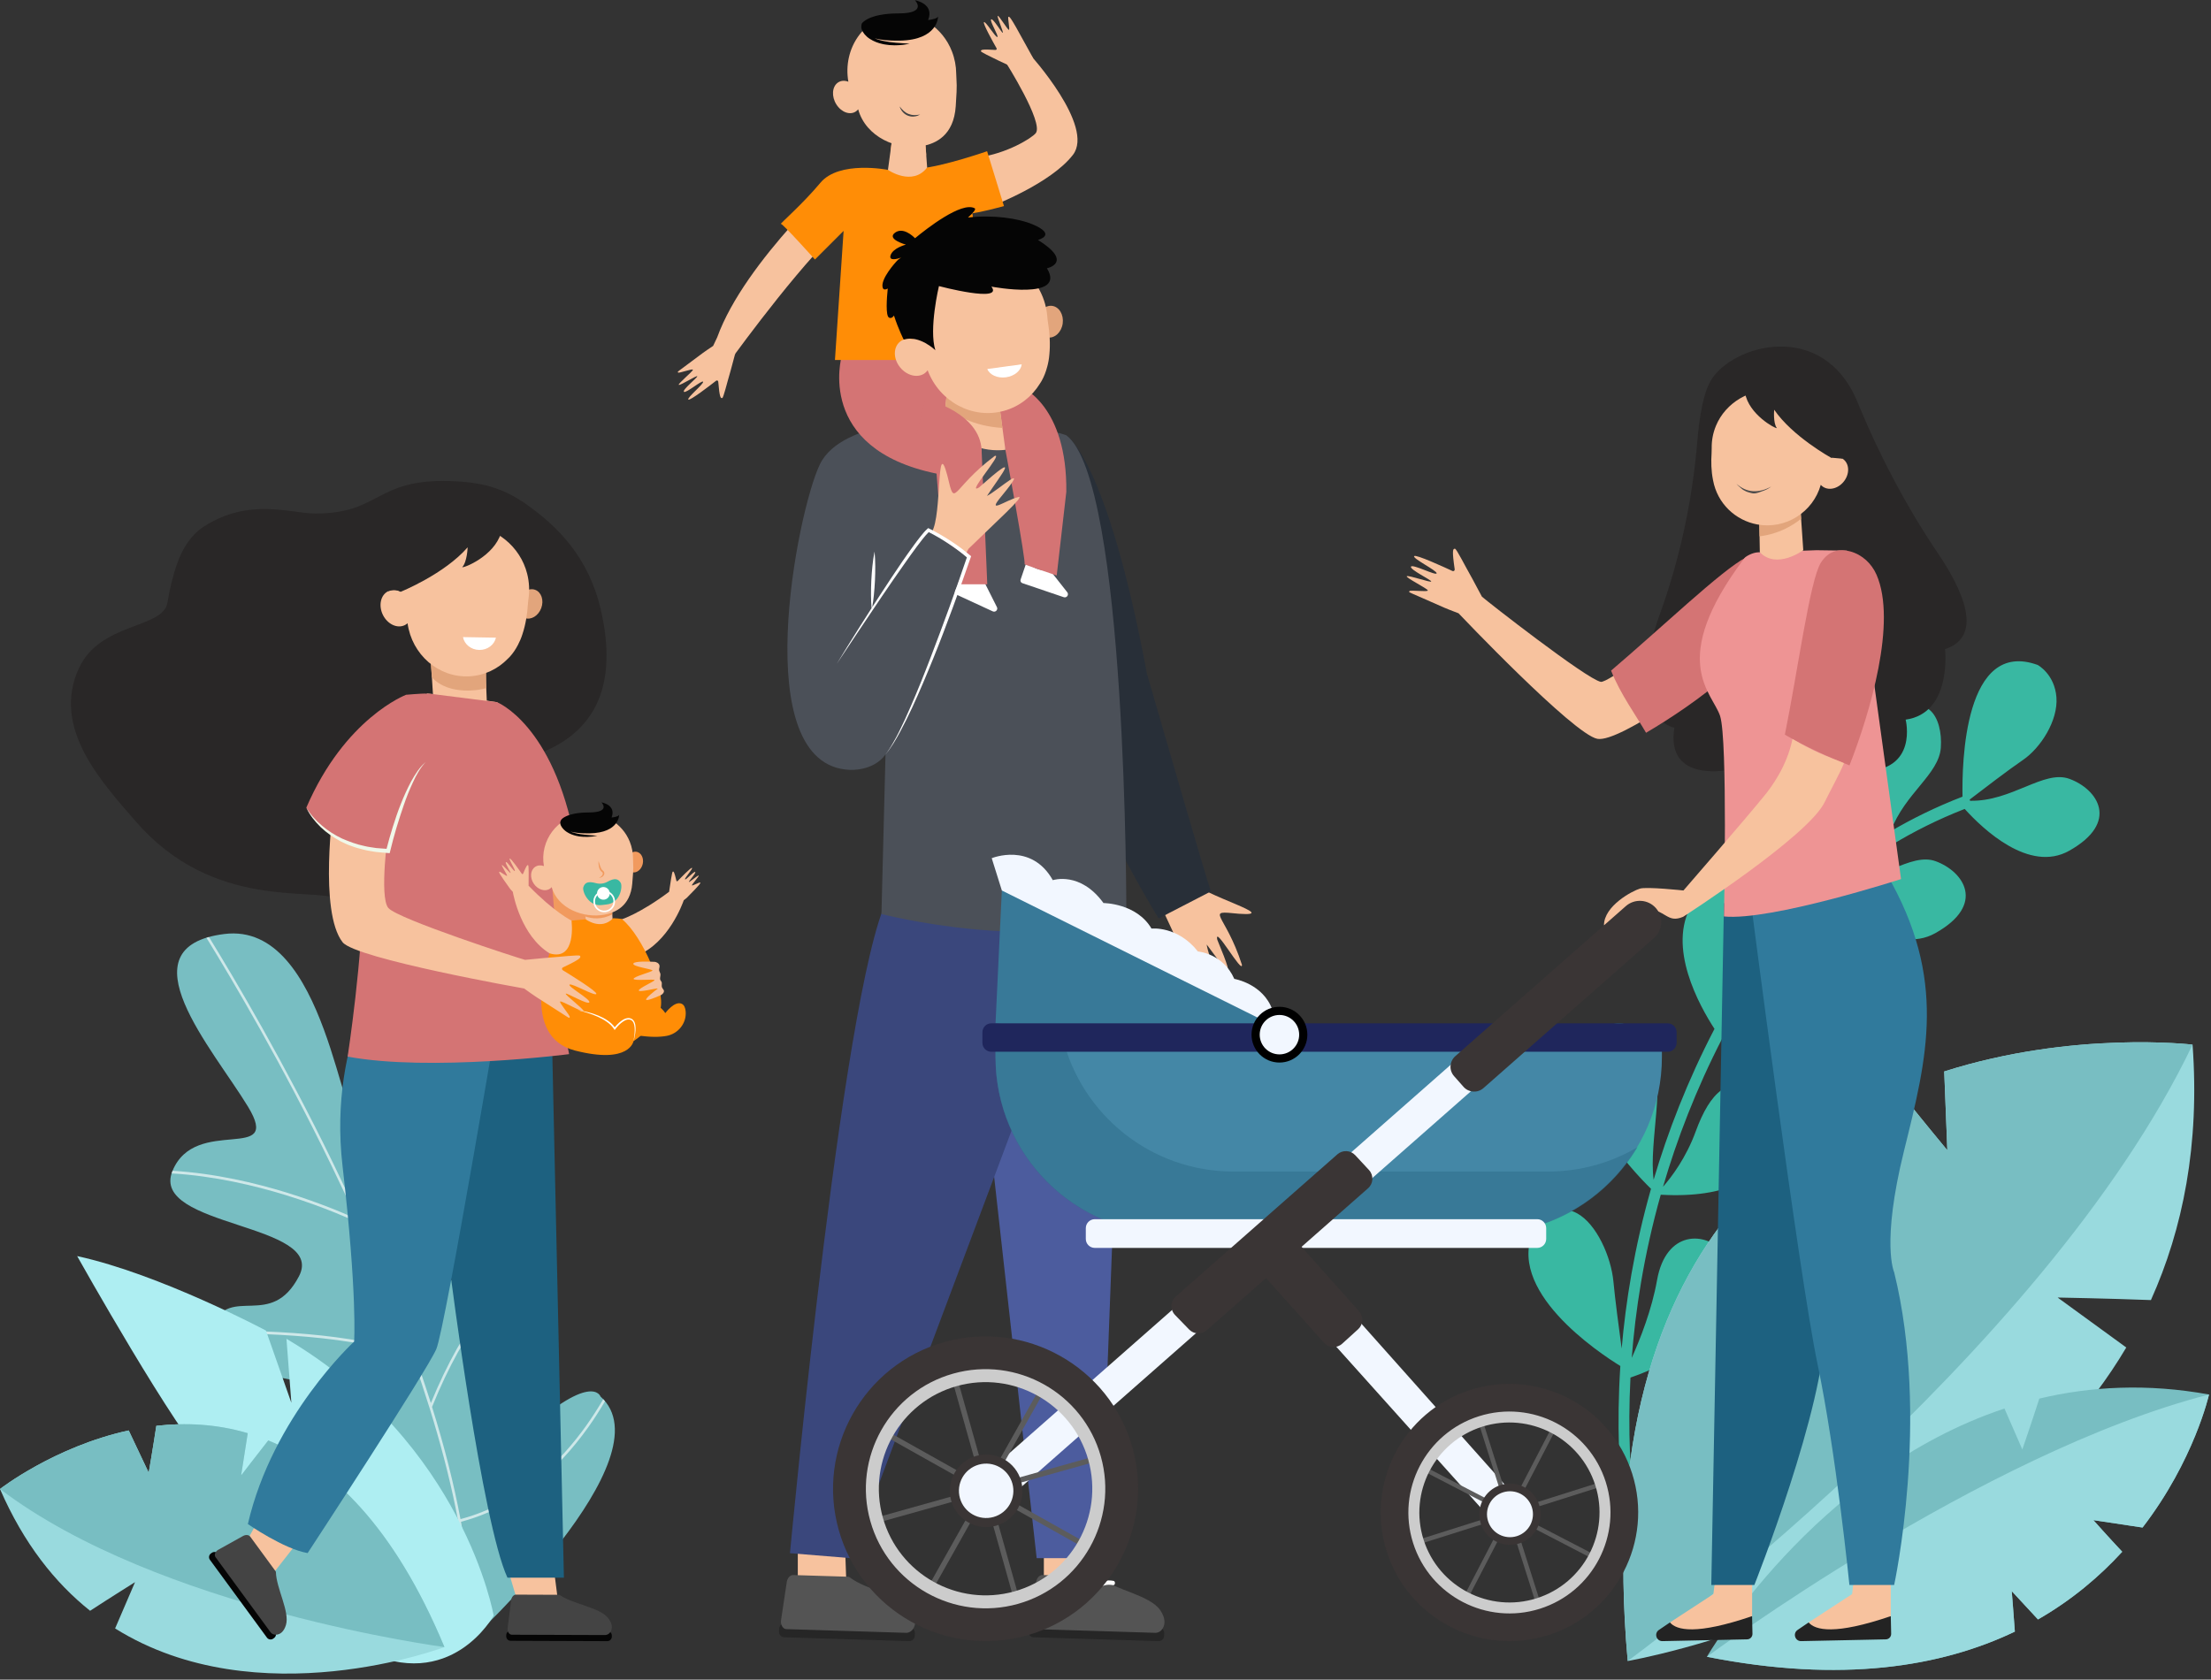 <svg width="254" height="193" viewBox="0 0 254 193" fill="none" xmlns="http://www.w3.org/2000/svg">
<rect x="0" y="0" width="254" height="193" fill="#333333" stroke="none"/>
<path d="M106.406 17.827L106.228 15.362L102.517 15.766L102.301 17.347C103.007 17.641 104.328 17.994 106.405 17.827H106.406Z" fill="#F19A5E"/>
<path d="M114.365 5.738C114.466 5.744 114.537 5.635 114.486 5.547C114.096 4.859 112.884 2.686 113.036 2.547C113.217 2.382 114.348 4.298 114.572 4.254C114.795 4.21 113.645 2.369 113.867 2.224C114.09 2.079 115.082 3.792 115.198 3.764C115.314 3.736 114.537 1.992 114.617 1.829C114.697 1.665 115.751 3.424 115.901 3.43C116.05 3.435 115.728 1.978 115.849 1.936C115.97 1.894 116.045 1.846 117.714 4.917L118.69 6.684L118.267 7.431L116.817 7.945C116.817 7.945 112.723 6.078 112.694 5.895C112.666 5.72 112.793 5.637 114.363 5.74L114.365 5.738Z" fill="#F7C29E"/>
<path d="M109.795 12.199C109.865 11.104 109.956 10.009 109.876 9.052C109.859 8.847 109.852 8.641 109.849 8.436C109.839 7.605 109.685 6.748 109.355 5.898C108.291 3.16 105.641 1.415 102.916 1.662C99.245 1.997 96.793 5.588 97.46 9.39C97.035 9.226 96.596 9.248 96.247 9.495C95.579 9.97 95.507 11.095 96.087 12.006C96.666 12.916 97.676 13.269 98.343 12.792C98.437 12.726 98.517 12.647 98.586 12.558C99.46 15.742 103.072 17.332 106.017 16.772C107.457 16.498 109.575 15.594 109.795 12.199Z" fill="#F7C29E"/>
<path d="M103.375 4.67C107.789 4.584 107.765 1.91 107.765 1.91L107.647 2.027C107.319 2.244 106.624 2.3 106.624 2.3C107.384 0.403 105.102 0.024 105.102 0.024C105.102 0.024 106.624 1.541 103.202 1.541C99.78 1.541 99.018 2.679 99.018 2.679C98.972 2.786 98.953 2.884 98.955 2.979C98.955 2.979 98.911 3.153 99 3.39C99.068 3.59 99.184 3.775 99.32 3.937C99.493 4.138 99.694 4.322 99.921 4.464C100.368 4.757 100.876 4.951 101.393 5.059C101.521 5.094 101.652 5.108 101.782 5.128C101.912 5.146 102.043 5.167 102.173 5.179L102.566 5.197C102.697 5.203 102.827 5.213 102.958 5.203C103.219 5.191 103.479 5.183 103.737 5.151C103.994 5.112 104.251 5.075 104.506 5.02C104.246 4.994 103.989 4.983 103.733 4.971C103.605 4.971 103.477 4.953 103.351 4.943C103.224 4.931 103.096 4.926 102.97 4.917C102.717 4.894 102.466 4.861 102.215 4.834L101.843 4.77C101.719 4.749 101.594 4.734 101.474 4.7L101.109 4.616L100.753 4.504C100.66 4.48 100.574 4.443 100.486 4.406C101.138 4.583 102.064 4.693 103.379 4.668L103.375 4.67Z" fill="#050505"/>
<path d="M103.354 12.228C103.631 12.61 103.964 12.934 104.374 13.093C104.576 13.172 104.795 13.222 105.02 13.221C105.133 13.233 105.245 13.21 105.361 13.208C105.475 13.196 105.589 13.17 105.71 13.16C105.605 13.214 105.497 13.268 105.383 13.309C105.268 13.337 105.152 13.382 105.028 13.385C104.784 13.422 104.53 13.377 104.297 13.289C104.065 13.196 103.857 13.047 103.697 12.86C103.539 12.675 103.413 12.461 103.354 12.229V12.228Z" fill="#434343"/>
<path d="M119.919 181.838V177.974L124.344 176.75L125.328 177.182L125.496 181.838L124.103 185.895L119.919 181.838Z" fill="#F7C29E"/>
<path d="M129.27 103.141L126.402 179.042H119.092L112.65 121.261L121.095 95.373L129.27 103.141Z" fill="#4C5C9E"/>
<path d="M136.786 101.2C135.163 102.646 134.742 102.93 133.095 104.029L133.57 104.538C135.378 108.341 137.304 112.893 137.324 111.867C137.484 110.476 136.569 107.636 138.06 110.11C140.934 114.794 138.822 109.987 138.624 108.529C140.519 110.996 142.399 114.119 139.844 107.982C139.456 106.161 142.746 112.028 142.675 110.858C140.709 104.781 138.279 104.596 142.334 104.996C147.239 105.342 138.178 102.932 136.786 101.2Z" fill="#F7C29E"/>
<path d="M139.103 102.429C138.317 100.032 134.128 85.599 131.766 77.437C127.1 52.476 122.5 50.055 122.5 50.055L117.888 70.174L122.311 82.014C124.4 91.414 133.101 105.534 133.101 105.534L139.103 102.43V102.429Z" fill="#282F38"/>
<path d="M91.651 181.838V177.974L96.075 176.75L97.059 177.182L97.227 181.838L95.834 185.895L91.651 181.838Z" fill="#F7C29E"/>
<path d="M126.402 102.758L97.765 179.042L90.752 178.469C90.752 178.469 97.216 109.158 102.44 102.507C107.665 95.856 121.382 96.66 121.382 96.66L126.402 102.758Z" fill="#3A477C"/>
<path d="M108.527 48.343C108.527 48.343 96.789 47.97 94.181 53.369C91.573 58.767 85.797 87.994 97.628 88.46C97.628 88.46 100.33 88.647 101.727 86.691L101.261 105.028C101.261 105.028 119.146 109.59 129.393 105.028C129.393 105.028 129.486 55.229 122.5 50.017C122.5 50.017 119.146 48.621 108.527 48.342V48.343Z" fill="#4B5058"/>
<path d="M110.63 65.957L109.727 67.899C109.652 68.059 109.723 68.25 109.883 68.325L114.048 70.248C114.378 70.401 114.703 70.03 114.508 69.724L113.068 66.859C113.068 66.859 111.756 67.369 110.63 65.958V65.957Z" fill="white"/>
<path d="M108.187 61.911L111.289 64.074L110.02 67.14H113.419L112.641 48.775L106.917 40.929H96.693C96.693 40.929 93.619 51.564 107.592 54.421L108.185 61.911H108.187Z" fill="#D47474"/>
<path d="M113.235 23.8L110.875 18.57L112.376 18.082C115.618 17.673 118.541 15.864 118.988 15.301C119.935 14.107 115.526 7.138 115.526 7.138L118.342 6.285C118.342 6.285 125.79 14.5 123.261 17.79C120.732 21.08 114.016 23.653 114.016 23.653L113.237 23.801L113.235 23.8Z" fill="#F7C29E"/>
<path d="M117.934 64.573L117.246 66.6C117.188 66.767 117.279 66.949 117.447 67.006L122.205 68.62C122.548 68.737 122.832 68.333 122.606 68.051L120.576 65.469C120.576 65.469 119.206 65.855 117.936 64.573H117.934Z" fill="white"/>
<path d="M117.376 44.492C117.376 44.492 122.607 46.619 122.499 56.514L121.396 66.126C121.396 66.126 117.452 64.817 117.693 64.817C117.934 64.817 115.501 51.689 115.501 51.689L113.42 45.922L117.376 44.491V44.492Z" fill="#D47474"/>
<path d="M99.136 24.275C95.506 25.905 87.188 36.944 84.496 40.605L84.425 40.762L83.932 42.599C83.493 44.083 83.116 45.689 82.976 45.733C82.78 45.794 82.663 45.664 82.511 43.852C82.502 43.735 82.365 43.674 82.271 43.746C81.549 44.309 79.268 46.064 79.081 45.914C78.86 45.734 80.862 44.116 80.773 43.867C80.685 43.618 78.773 45.247 78.568 45.017C78.363 44.787 80.156 43.361 80.104 43.233C80.052 43.107 78.187 44.29 77.985 44.226C77.784 44.164 79.619 42.658 79.599 42.487C79.579 42.315 77.965 42.933 77.896 42.801C77.826 42.669 77.536 42.969 80.769 40.539C80.769 40.539 81.595 39.951 81.925 39.746L82.397 38.748C85.596 29.905 97.091 19.667 97.091 19.667L99.132 24.272L99.136 24.275Z" fill="#F7C29E"/>
<path d="M108.853 44.492L108.396 48.541L108.65 48.858C110.292 50.919 112.881 51.99 115.5 51.689L114.561 44.766L108.853 44.492Z" fill="#F7C29E"/>
<path d="M115.159 49.173L114.561 44.768L108.853 44.494L108.602 46.731C109.643 47.623 111.746 48.962 115.159 49.173Z" fill="#E2A57C"/>
<path d="M102.005 19.519C102.005 19.519 96.408 18.402 94.242 21.008C92.279 23.371 89.523 25.787 89.709 25.724C89.894 25.662 93.621 29.82 93.621 29.82L96.913 26.531L95.919 41.362H114.271L111.703 24.505C111.703 24.505 112.624 24.421 115.334 23.676L113.4 17.377C113.4 17.377 108.277 19.146 105.793 19.333C103.309 19.519 102.005 19.519 102.005 19.519Z" fill="#FF8D06"/>
<path d="M119.173 36.771C119.041 37.775 119.586 38.673 120.389 38.778C121.194 38.883 121.953 38.157 122.085 37.153C122.217 36.149 121.673 35.251 120.869 35.146C120.064 35.041 119.305 35.767 119.173 36.771Z" fill="#E2A57C"/>
<path d="M120.305 42.142C120.429 41.692 120.511 41.227 120.55 40.754C120.679 39.474 120.574 38.178 120.395 37.072C120.357 36.834 120.333 36.596 120.313 36.356C120.233 35.387 119.972 34.407 119.488 33.454C117.935 30.39 114.481 28.677 111.097 29.3C106.536 30.139 103.761 34.63 104.904 38.986C104.361 38.847 103.81 38.926 103.396 39.258C102.601 39.894 102.602 41.214 103.4 42.206C104.198 43.197 105.489 43.485 106.284 42.849C106.395 42.761 106.488 42.658 106.568 42.545C107.92 46.153 111.715 48.219 115.351 47.203C117.129 46.707 118.556 45.561 119.467 44.077C119.531 43.988 119.595 43.885 119.66 43.77C119.948 43.26 120.156 42.711 120.303 42.144L120.305 42.142Z" fill="#F7C29E"/>
<path d="M118.599 25.767C116.966 25.084 114.057 24.658 111.204 24.995C111.804 24.449 112.158 24.032 111.974 23.931C110.474 23.114 106.409 26.307 105.119 27.372C104.804 27.054 103.729 26.091 102.835 26.726C101.776 27.48 104.066 28.109 104.066 28.109C104.066 28.109 102.546 28.495 102.3 29.364C102.117 30.007 103.047 29.765 103.544 29.596C103.389 29.67 103.181 29.818 102.971 30.05C102.971 30.05 101.074 32.09 101.412 33.075C101.494 33.313 101.708 33.305 101.984 33.157C101.873 34.241 101.722 36.287 102.132 36.496C102.366 36.615 102.557 36.47 102.701 36.26C103.203 37.823 103.817 39.019 103.817 39.019C105.627 38.462 107.453 40.241 107.453 40.241C106.686 37.819 107.866 32.874 107.866 32.874C107.866 32.874 115.347 34.849 113.892 32.933C113.892 32.933 122.571 34.578 120.271 30.831C120.271 30.831 123.396 30.172 119.244 27.569C119.244 27.569 121.523 26.991 118.602 25.768L118.599 25.767Z" fill="#050505"/>
<path d="M113.42 42.401C113.692 43.072 114.583 43.487 115.565 43.353C116.548 43.218 117.294 42.581 117.375 41.861L113.419 42.401H113.42Z" fill="white"/>
<path d="M106.29 45.923C106.756 45.923 112.589 47.509 112.768 51.739C112.946 55.969 105.265 50.018 105.265 50.018L106.289 45.923H106.29Z" fill="#D47474"/>
<path d="M102.518 15.766L102.007 19.52C102.007 19.52 104.804 21.461 106.51 19.25L106.229 15.364L102.518 15.767V15.766Z" fill="#F7C29E"/>
<path d="M107.052 61.116C108.949 62.176 109.356 62.48 110.933 63.678L111.26 63.063C114.266 60.115 117.942 56.808 116.966 57.124C115.598 57.428 113.211 59.221 115.064 57.002C118.555 52.758 114.7 56.322 113.383 56.986C115.098 54.389 117.436 51.596 112.468 56.013C110.872 56.974 115.348 51.951 114.263 52.4C109.158 56.242 109.776 58.597 108.83 54.636C107.554 49.889 108.235 59.234 107.052 61.115V61.116Z" fill="#F7C29E"/>
<path d="M111.457 63.824C111.096 63.52 110.732 63.221 110.351 62.944C109.973 62.663 109.587 62.395 109.192 62.14C108.798 61.884 108.399 61.638 107.991 61.404C107.583 61.17 107.173 60.946 106.746 60.737L106.631 60.681L106.54 60.762C106.223 61.047 105.986 61.351 105.739 61.657C105.493 61.963 105.26 62.276 105.029 62.59C104.568 63.218 104.12 63.854 103.677 64.493C102.8 65.778 101.945 67.075 101.097 68.377C100.795 68.839 100.497 69.303 100.199 69.766C100.281 69.311 100.34 68.856 100.388 68.398C100.448 67.842 100.484 67.285 100.514 66.729C100.537 66.171 100.556 65.614 100.549 65.055C100.545 64.496 100.526 63.937 100.468 63.375C100.355 63.929 100.281 64.484 100.224 65.039C100.164 65.595 100.128 66.151 100.096 66.708C100.072 67.266 100.055 67.823 100.062 68.382C100.064 68.88 100.082 69.378 100.127 69.878C99.609 70.683 99.093 71.49 98.586 72.303C97.761 73.62 96.938 74.937 96.135 76.267L98.719 72.39L101.318 68.523C102.189 67.239 103.068 65.959 103.966 64.694C104.412 64.059 104.861 63.428 105.323 62.808C105.555 62.498 105.788 62.189 106.029 61.891C106.241 61.629 106.462 61.361 106.694 61.142C107.063 61.329 107.432 61.532 107.793 61.742C108.192 61.975 108.585 62.22 108.971 62.474C109.358 62.727 109.736 62.993 110.105 63.27C110.439 63.516 110.759 63.78 111.075 64.047C110.426 65.949 109.761 67.849 109.077 69.739C108.38 71.675 107.647 73.6 106.917 75.524C106.181 77.446 105.419 79.359 104.593 81.242C104.184 82.186 103.761 83.124 103.301 84.044C103.069 84.503 102.831 84.958 102.572 85.403C102.318 85.85 102.041 86.284 101.724 86.69C102.39 85.902 102.908 85 103.401 84.094C103.89 83.187 104.344 82.259 104.782 81.326C105.647 79.453 106.446 77.551 107.22 75.641C107.999 73.733 108.718 71.8 109.436 69.869C110.149 67.935 110.847 65.997 111.517 64.045L111.563 63.91L111.457 63.82V63.824Z" fill="white"/>
<path d="M104.444 188.574L90.099 188.13C89.752 188.119 89.482 187.83 89.493 187.484L89.502 187.166C89.513 186.82 89.802 186.548 90.148 186.56L104.494 187.005C104.84 187.016 105.11 187.304 105.1 187.651L105.09 187.969C105.08 188.315 104.791 188.585 104.444 188.574Z" fill="#262626"/>
<path d="M90.382 181.8L89.729 186.147C89.649 186.683 89.934 187.181 90.33 187.193L104.075 187.619C104.432 187.629 104.792 187.418 104.993 187.005C105.198 186.582 105.257 185.936 104.669 185.049C103.505 183.29 99.545 182.734 97.591 181.226C97.551 181.195 97.503 181.178 97.452 181.175L91.128 180.98C90.771 180.969 90.454 181.316 90.382 181.801V181.8Z" fill="#545454"/>
<path d="M133.085 188.574L118.739 188.13C118.393 188.119 118.122 187.83 118.133 187.484L118.142 187.166C118.153 186.82 118.442 186.548 118.788 186.56L133.134 187.005C133.481 187.016 133.752 187.304 133.74 187.651L133.731 187.969C133.72 188.315 133.431 188.585 133.085 188.574Z" fill="#262626"/>
<path d="M119.023 181.8L118.37 186.147C118.29 186.683 118.575 187.181 118.971 187.193L132.716 187.619C133.073 187.629 133.432 187.418 133.633 187.005C133.839 186.582 133.897 185.936 133.31 185.049C132.146 183.29 128.186 182.734 126.231 181.226C126.192 181.195 126.144 181.178 126.093 181.175L119.769 180.98C119.41 180.969 119.095 181.316 119.023 181.801V181.8Z" fill="#545454"/>
<path d="M125.122 183.679C125.025 183.615 124.993 183.446 125.056 183.321C125.343 182.731 126.233 181.303 127.939 181.654C128.038 181.674 128.101 181.809 128.081 181.943V181.947C128.059 182.078 127.967 182.162 127.872 182.142C126.341 181.832 125.584 183.092 125.35 183.586C125.301 183.691 125.202 183.731 125.122 183.678V183.679Z" fill="white"/>
<path d="M54.031 188.502C54.031 188.502 76.851 167.454 68.988 160.47C68.988 160.47 67.997 157.364 59.443 165.378C59.443 165.378 55.174 165.761 56.044 160.781C56.914 155.8 65.08 149.973 61.885 144.645C58.689 139.317 54.841 146.45 51.595 147.161C48.349 147.873 54.099 128.6 50.516 125.459C46.933 122.318 44.108 129.778 41.639 130.101C39.171 130.425 37.558 105.843 25.774 107.321C13.989 108.8 24.467 120.529 28.488 127.157C32.51 133.785 22.433 128.084 19.805 134.571C17.177 141.059 37.549 140.502 34.348 146.645C31.147 152.791 26.492 147.632 24.374 152.292C20.949 159.825 41.633 157.031 39.985 162.399C38.672 166.681 32.428 162.046 30.943 165.235C29.458 168.424 38.684 183.575 54.032 188.498L54.031 188.502Z" fill="#78BEC2"/>
<g style="mix-blend-mode:color-dodge" opacity="0.64">
<path d="M69.507 161.004C69.442 160.925 69.373 160.849 69.301 160.774C68.743 161.736 68.086 162.775 67.329 163.836C64.547 167.737 59.79 172.747 52.901 174.553C52.143 170.514 51.053 166.209 49.635 161.66C53.477 152.131 57.965 147.408 61.054 145.123C61.322 144.924 61.583 144.742 61.839 144.573C61.784 144.484 61.73 144.398 61.674 144.317C61.425 144.484 61.172 144.661 60.91 144.852C57.818 147.134 53.343 151.821 49.498 161.221C49.491 161.202 49.486 161.182 49.48 161.164C48.006 156.497 46.189 151.57 44.047 146.428C44.087 145.974 44.487 141.647 45.636 136.629C46.462 133.025 47.811 128.51 49.883 125.009C49.793 124.959 49.706 124.917 49.618 124.88C47.536 128.415 46.182 132.94 45.354 136.556C44.391 140.758 43.953 144.478 43.809 145.865C42.165 141.951 40.335 137.913 38.325 133.772C32.72 122.222 27.013 112.559 24.006 107.665C23.906 107.693 23.807 107.72 23.713 107.75C26.702 112.609 32.436 122.308 38.069 133.914C39.016 135.867 39.986 137.925 40.954 140.065C39.941 139.596 36.905 138.253 32.852 137.009C29.436 135.96 24.757 134.825 19.822 134.527C19.815 134.542 19.808 134.557 19.802 134.573C19.767 134.66 19.737 134.746 19.71 134.83C24.65 135.117 29.346 136.255 32.766 137.306C37.406 138.73 40.704 140.282 41.147 140.495C43.287 145.246 45.418 150.395 47.309 155.693C40.84 153.098 29.673 152.845 24.142 152.897C24.11 153.003 24.083 153.106 24.06 153.207C29.612 153.151 41.03 153.396 47.448 156.081C50.121 163.627 52.294 171.461 53.298 178.874C47.501 178.42 41.47 174.07 37.411 170.479C34.9 168.258 32.82 166.047 31.474 164.535C31.398 164.597 31.326 164.667 31.26 164.743C32.611 166.263 34.7 168.483 37.223 170.715C41.33 174.35 47.448 178.755 53.342 179.189C53.76 182.377 53.96 185.483 53.887 188.453C53.935 188.469 53.983 188.485 54.031 188.501C54.031 188.501 54.081 188.454 54.177 188.364C54.269 184.283 53.861 179.768 52.957 174.858C53.406 174.741 53.852 174.609 54.294 174.463C56.87 173.607 59.32 172.256 61.594 170.433C63.754 168.701 65.763 166.542 67.564 164.017C68.307 162.974 68.953 161.953 69.507 161.004Z" fill="white"/>
</g>
<path d="M56.712 185.638C56.712 185.638 53.309 165.898 32.909 153.835L33.472 161.188L30.557 152.891C30.557 152.891 18.434 146.418 8.862 144.33C8.862 144.33 20.37 164.856 24.163 168.467L30.886 170.353L25.221 172.913C25.221 172.913 31.388 184.497 41.595 189.579C51.802 194.66 56.711 185.638 56.711 185.638H56.712Z" fill="#AEEEF2"/>
<path d="M-0.001 171.093C2.725 177.362 6.324 181.878 10.352 185.087C12.692 183.559 15.511 181.798 15.511 181.798L13.224 187.117C29.646 197.373 51.057 189.256 51.057 189.256C45.28 175.366 38.027 168.463 30.818 165.511C29.554 167.119 27.697 169.536 27.697 169.536L28.459 164.679C24.841 163.608 21.277 163.456 17.959 163.835C17.577 166.361 17.082 169.218 17.082 169.218L14.785 164.364C6.237 166.23 -0.002 171.093 -0.002 171.093H-0.001Z" fill="#99DADE"/>
<path d="M30.82 165.511C29.556 167.119 27.699 169.536 27.699 169.536L28.461 164.679C24.843 163.608 21.279 163.456 17.961 163.835C17.579 166.361 17.084 169.218 17.084 169.218L14.787 164.364C6.239 166.23 0 171.093 0 171.093C18.235 184.957 51.057 189.256 51.057 189.256C45.28 175.366 38.028 168.463 30.819 165.511H30.82Z" fill="#78BEC2"/>
<path d="M234.101 76.411C225.658 73.334 225.379 87.677 225.454 91.54C222.36 92.735 219.609 94.101 217.195 95.525C218.846 91.124 222.734 88.993 222.962 85.917C223.217 82.468 221.314 78.729 216.85 83.067C213.314 86.504 215.287 93.382 216.26 96.092C212.127 98.646 209.04 101.327 206.91 103.479C208.111 98.126 212.343 95.132 212.24 91.612C212.127 87.76 209.611 83.907 205.203 89.367C201.559 93.88 204.93 101.645 206.209 104.204C204.307 106.218 203.342 107.632 203.241 107.783C201.282 110.626 199.541 113.471 197.992 116.295C198.947 111.557 202.066 108.24 201.579 105.064C200.994 101.252 198.041 97.824 194.363 103.955C191.454 108.807 195.249 115.596 196.961 118.221C193.855 124.194 191.599 130.047 189.969 135.561C189.394 131.066 191.481 124.26 189.671 120.337C188.484 117.764 186.679 117.457 185.366 117.658C184.243 117.83 183.285 118.571 182.718 119.676C179.509 125.917 187.238 134.215 189.667 136.599C187.734 143.41 186.752 149.67 186.298 154.955C185.982 152.632 185.522 149.125 185.354 147.292C185.09 144.404 183.404 140.625 181.178 139.416C181.085 139.365 180.993 139.32 180.902 139.279C179.165 138.485 177.24 139.352 176.313 141.149C172.685 148.178 183.723 155.469 186.146 156.959C186.144 156.995 186.141 157.034 186.138 157.07C185.29 170.412 187.422 179.255 187.513 179.625L188.702 179.28C188.681 179.195 186.656 170.774 187.309 158.288C198.378 154.518 200.146 146.431 198.1 143.981C195.984 141.448 191.385 141.314 190.361 147.101C189.767 150.457 188.453 153.804 187.456 156.024C187.863 150.701 188.814 144.29 190.787 137.279C206.314 138.158 205.635 127.184 202.154 125.307C198.633 123.408 196.463 125.464 194.798 130.02C193.692 133.047 192.036 135.234 191.048 136.365C192.629 130.952 194.826 125.197 197.853 119.316C200.076 121.268 206.069 125.816 210.41 122.524C215.835 118.41 212.865 115 209.528 114.287C206.461 113.63 203.188 117.976 198.297 118.466C200.007 115.224 201.969 111.947 204.227 108.67C204.263 108.615 206.197 105.78 210.21 102.277C212.232 104.545 217.663 109.838 222.328 107.224C228.186 103.942 225.606 100.142 222.364 98.956C219.47 97.897 215.862 101.468 211.151 101.476C214.619 98.597 219.443 95.395 225.703 92.95C227.816 95.285 233.128 100.323 237.699 97.761C243.557 94.478 240.977 90.679 237.735 89.493C234.801 88.419 231.132 92.108 226.322 92.014L226.278 91.871C227.737 90.749 230.841 88.38 232.379 87.337C234.432 85.943 236.444 82.798 236.243 80.131C236.042 77.462 234.103 76.415 234.103 76.415L234.101 76.411Z" fill="#39B8A2"/>
<path d="M251.882 120.035C252.721 131.519 250.775 141.215 247.097 149.385C242.206 149.199 236.38 149.092 236.38 149.092L244.267 154.833C226.981 184.028 186.993 190.856 186.993 190.856C184.725 165.636 190.431 149.295 199.277 138.732C202.556 139.97 207.413 141.868 207.413 141.868L202.28 135.471C207.053 130.767 212.49 127.445 217.972 125.109C220.62 128.449 223.71 132.171 223.71 132.171L223.352 123.115C238.198 118.392 251.879 120.034 251.879 120.034L251.882 120.035Z" fill="#99DADE"/>
<path d="M199.278 138.732C202.558 139.97 207.414 141.868 207.414 141.868L202.282 135.471C207.054 130.767 212.492 127.445 217.973 125.109C220.621 128.449 223.711 132.171 223.711 132.171L223.353 123.115C238.199 118.392 251.881 120.034 251.881 120.034C234.698 156.052 186.993 190.855 186.993 190.855C184.725 165.635 190.431 149.293 199.277 138.731L199.278 138.732Z" fill="#78BEC2"/>
<path d="M253.773 160.236C246.686 158.945 240.173 159.299 234.279 160.705C233.419 163.377 232.325 166.553 232.325 166.553L230.272 161.848C208.38 169.126 196.09 190.371 196.09 190.371C211.568 193.436 223.028 191.521 231.467 187.479C231.339 185.606 231.108 182.827 231.108 182.827L234.124 186.083C238.048 183.829 241.23 181.114 243.801 178.303C242.22 176.621 240.486 174.669 240.486 174.669L246.135 175.521C252.081 167.792 253.773 160.234 253.773 160.234V160.236Z" fill="#78BEC2"/>
<path d="M231.467 187.479C231.339 185.606 231.108 182.827 231.108 182.827L234.124 186.083C238.048 183.83 241.23 181.114 243.801 178.303C242.22 176.621 240.486 174.67 240.486 174.67L246.135 175.522C252.081 167.793 253.773 160.234 253.773 160.234C227.593 166.961 196.09 190.37 196.09 190.37C211.568 193.435 223.028 191.52 231.467 187.478V187.479Z" fill="#99DADE"/>
<path d="M207.776 186.426L212.767 183.17L217.215 185.702L215.712 186.829L210.42 187.713C210.42 187.713 208.341 187.501 208.248 187.442C208.155 187.383 207.776 186.425 207.776 186.425V186.426Z" fill="#F7C29E"/>
<path d="M207.776 186.426L206.512 187.285C205.926 187.675 206.214 188.588 206.917 188.573L216.647 188.369C216.991 188.363 217.263 188.078 217.256 187.736L217.214 185.701C210.776 187.898 208.525 187.316 207.776 186.425V186.426Z" fill="#232323"/>
<path d="M217.215 179.272L212.895 182.12L212.768 183.17L213.533 185.131L217.215 185.702V179.272Z" fill="#F7C29E"/>
<path d="M191.843 186.426L196.834 183.17L201.281 185.702L199.779 186.829L194.487 187.713C194.487 187.713 192.408 187.501 192.314 187.442C192.221 187.383 191.843 186.425 191.843 186.425V186.426Z" fill="#F7C29E"/>
<path d="M191.843 186.426L190.579 187.285C189.992 187.675 190.28 188.588 190.984 188.573L200.714 188.369C201.057 188.363 201.329 188.078 201.323 187.736L201.28 185.701C194.842 187.898 192.591 187.316 191.843 186.425V186.426Z" fill="#232323"/>
<path d="M201.282 179.272L196.962 182.12L196.834 183.17L197.6 185.131L201.282 185.702V179.272Z" fill="#F7C29E"/>
<path d="M213.355 46.128L213.59 46.69C216.053 52.599 219.05 58.277 222.634 63.583C225.477 67.79 227.938 73.126 223.447 74.586C223.447 74.586 224.295 81.936 218.921 82.69C218.921 82.69 220.43 88.626 213.923 88.626C207.416 88.626 198.825 88.427 198.825 88.427C198.825 88.427 191.313 90.123 192.351 83.621C192.351 83.621 186.338 82.581 190.666 70.625C192.997 64.187 194.425 57.463 194.995 50.64C195.231 47.825 195.685 45.186 196.53 43.739C198.93 39.626 209.397 36.61 213.358 46.128H213.355Z" fill="#292727"/>
<path d="M198.047 103.877L196.594 182.119H201.541C201.541 182.119 209.678 161.639 209.678 152.217C209.678 142.795 210.732 114.714 210.732 114.714L206.128 100.768L200.289 98.506L198.047 103.877Z" fill="#1D6180"/>
<path d="M201.003 102.59C201.003 102.59 206.661 146.564 208.799 156.741C210.937 166.918 212.461 182.12 212.461 182.12H217.601C217.601 182.12 221.75 163.023 217.601 146.187C217.601 146.187 216.092 142.921 218.733 132.241C221.373 121.562 223.763 112.516 216.722 100.391L209.933 96.811L201.006 102.59H201.003Z" fill="#307A9C"/>
<path d="M161.62 66.21C161.843 66.08 164.392 66.979 164.42 66.813C164.448 66.648 161.916 65.439 162.096 65.109C162.275 64.779 165.005 66.197 165.042 65.876C165.078 65.556 162.246 64.175 162.459 63.901C162.638 63.67 165.845 65.139 166.86 65.611C166.991 65.672 167.137 65.562 167.116 65.419C166.794 63.221 166.899 63.032 167.148 63.052C167.326 63.066 168.222 64.878 169.155 66.524L170.241 68.556C170.724 69.009 182.285 78.049 183.902 78.346C184.695 78.491 191.323 73.428 191.323 73.428L197.199 77.082C197.199 77.082 186.176 85.364 183.513 84.896C180.784 84.415 167.557 70.469 167.557 70.469C167.105 70.315 165.958 69.841 165.958 69.841C161.434 67.831 161.863 68.109 161.909 67.932C161.956 67.757 164.05 68.051 164.026 67.841C164.002 67.63 161.396 66.34 161.62 66.21Z" fill="#F7C29E"/>
<path d="M185.08 77.057C190.702 72.284 197.845 65.451 200.569 64.059C202.152 63.248 203.339 64.233 204.007 65.133C204.847 66.267 205.079 67.738 204.722 69.103C203.229 74.82 194.692 80.913 189.099 84.2C187.875 82.097 186.118 79.685 185.081 77.056L185.08 77.057Z" fill="#D47474"/>
<path d="M214.96 76.062L218.392 101.01C218.392 101.01 203.455 105.839 198.048 105.305C198.048 105.305 198.488 85.045 197.609 82.282C196.748 79.579 191.471 75.982 200.406 64.124C200.563 63.916 201.35 63.486 201.962 63.464L208.674 63.221L212.152 63.27L214.961 76.063L214.96 76.062Z" fill="#EE9494"/>
<path d="M205.045 84.418C206.517 77.195 207.922 66.605 209.193 64.637C210.157 63.142 211.48 63.064 212.56 63.36C213.923 63.733 215.014 64.749 215.577 66.042C217.936 71.459 214.835 81.913 212.468 87.95C210.205 87.052 207.485 85.846 205.046 84.419L205.045 84.418Z" fill="#D47474"/>
<path d="M206.812 58.122L207.16 63.222C207.16 63.222 204.115 65.475 202.169 63.455L202.086 58.736L206.812 58.122Z" fill="#F7C29E"/>
<path d="M202.137 61.625L202.086 58.736L206.812 58.12L206.913 59.607C205.987 60.356 204.373 61.358 202.137 61.625Z" fill="#E2A57C"/>
<path d="M211.675 52.708C211.675 52.708 213.971 46.988 210.69 44.291C207.41 41.594 203.584 41.334 200.823 42.316C198.062 43.3 195.894 47.725 196.698 50.527L205.61 49.147L211.675 52.707V52.708Z" fill="#292727"/>
<path d="M196.795 55.182C196.576 54.11 196.562 53.01 196.627 52.062C196.64 51.858 196.643 51.654 196.64 51.451C196.631 50.627 196.779 49.782 197.122 48.943C198.229 46.247 201.108 44.558 204.121 44.845C208.179 45.231 210.975 48.828 210.333 52.586C210.798 52.431 211.284 52.459 211.675 52.709C212.423 53.191 212.53 54.304 211.913 55.199C211.298 56.092 210.191 56.426 209.443 55.944C209.34 55.878 209.249 55.798 209.17 55.709C208.285 58.85 205.136 60.861 201.872 60.261C199.38 59.801 197.29 57.87 196.796 55.183L196.795 55.182Z" fill="#F7C29E"/>
<path d="M113.93 98.61C113.93 98.61 118.471 96.737 120.946 101.134C120.946 101.134 124.092 100.077 126.769 103.765C126.769 103.765 130.572 103.772 132.285 106.699C132.285 106.699 135.276 106.359 137.62 109.33C137.62 109.33 140.502 109.544 141.797 112.479C141.797 112.479 145.094 113.023 146.171 116.026C147.25 119.029 139.684 116.557 139.684 116.557L116.108 105.555L113.929 98.61H113.93Z" fill="#F2F7FF"/>
<path d="M210.333 52.585C210.333 52.585 205.925 50.157 203.82 47.08C203.82 47.08 203.673 48.592 204.125 49.19C203.946 49.273 200.897 47.614 200.47 45.153C200.042 42.692 204.319 44.189 204.319 44.189C204.319 44.189 206.872 44.128 206.975 44.196C207.078 44.264 208.727 45.532 208.797 45.622C208.869 45.713 210.783 49.221 210.783 49.221L211.221 50.49L211.673 52.707L210.332 52.585H210.333Z" fill="#292727"/>
<path d="M170.617 141.741H134.67C123.466 141.741 114.369 132.651 114.369 121.455V119.202L190.92 119.202V121.455C190.92 132.651 181.824 141.741 170.619 141.741H170.617Z" fill="#4487A6"/>
<path opacity="0.5" d="M122.069 119.201C124.213 128.046 132.186 134.615 141.698 134.615H177.852C181.6 134.615 185.11 133.594 188.118 131.816C184.602 137.756 178.128 141.741 170.72 141.741H134.567C123.411 141.741 114.368 132.705 114.368 121.558V119.201H122.067H122.069Z" fill="#2C6C89"/>
<path d="M146.284 117.827L115.091 102.321L114.368 117.586L130.133 119.203L146.284 117.827Z" fill="#387998"/>
<path d="M113.882 120.852L191.588 120.852C192.152 120.852 192.609 120.395 192.609 119.831V118.607C192.609 118.043 192.152 117.586 191.588 117.586L113.882 117.586C113.318 117.586 112.861 118.043 112.861 118.607V119.831C112.861 120.395 113.318 120.852 113.882 120.852Z" fill="#1F265C"/>
<path d="M203.496 55.893C203.339 55.985 203.176 56.067 203.008 56.135C202.842 56.207 202.671 56.268 202.497 56.315C202.149 56.409 201.788 56.461 201.429 56.442C201.069 56.425 200.716 56.335 200.386 56.188C200.058 56.036 199.757 55.829 199.479 55.593C199.598 55.729 199.73 55.858 199.873 55.974C200.015 56.091 200.138 56.224 200.3 56.315C200.467 56.401 200.63 56.499 200.813 56.55C200.995 56.598 201.239 56.683 201.429 56.695C201.807 56.711 202.179 56.534 202.53 56.412C202.88 56.291 203.213 56.12 203.496 55.891V55.893Z" fill="#4E4C4B"/>
<path d="M147.865 142.522L174.313 172.212C175.011 173.002 174.938 174.207 174.147 174.906C173.357 175.604 172.15 175.529 171.451 174.74L143.27 143.329C144.669 142.763 147.778 143.486 147.864 142.522H147.865Z" fill="#F2F7FF"/>
<path d="M176.595 143.391H125.77C125.2 143.391 124.738 142.929 124.738 142.36V141.122C124.738 140.552 125.2 140.09 125.77 140.09H176.595C177.165 140.09 177.627 140.552 177.627 141.122V142.36C177.627 142.929 177.165 143.391 176.595 143.391Z" fill="#F2F7FF"/>
<path d="M114.296 173.522L189.17 107.62C189.96 106.921 190.035 105.716 189.337 104.926C188.639 104.136 187.432 104.062 186.641 104.759L111.767 170.662C110.977 171.359 110.902 172.565 111.6 173.356C112.298 174.145 113.507 174.219 114.296 173.522Z" fill="#F2F7FF"/>
<path d="M135.078 148.976L153.642 132.635C154.24 132.11 155.148 132.155 155.69 132.739L157.269 134.44C157.831 135.046 157.783 135.995 157.162 136.54L149.526 143.262L156.13 150.675C156.666 151.277 156.616 152.197 156.019 152.738L154.188 154.4C153.585 154.947 152.651 154.899 152.107 154.292L145.439 146.86L138.635 152.848C138.047 153.365 137.156 153.331 136.609 152.768L134.992 151.101C134.409 150.5 134.446 149.532 135.076 148.978L135.078 148.976Z" fill="#3A3535"/>
<path d="M143.776 118.889C143.776 120.658 145.212 122.093 146.983 122.093C148.753 122.093 150.189 120.658 150.189 118.889C150.189 117.12 148.753 115.686 146.983 115.686C145.212 115.686 143.776 117.12 143.776 118.889Z" fill="black"/>
<path d="M144.716 118.889C144.716 120.14 145.731 121.154 146.983 121.154C148.235 121.154 149.25 120.14 149.25 118.889C149.25 117.638 148.235 116.624 146.983 116.624C145.731 116.624 144.716 117.638 144.716 118.889Z" fill="#F2F7FF"/>
<path d="M162.765 176.979L172.755 173.818L163.455 168.995L163.693 168.534L172.993 173.358L169.831 163.377L170.325 163.22L173.489 173.202L178.316 163.909L178.775 164.147L173.948 173.44L183.938 170.281L184.095 170.774L174.105 173.936L183.406 178.759L183.167 179.218L173.866 174.395L177.029 184.377L176.535 184.534L173.371 174.552L168.544 183.845L168.083 183.606L172.912 174.312L162.922 177.473L162.765 176.979Z" fill="#5C5C5C"/>
<path d="M160.832 177.769C158.637 170.843 162.492 163.422 169.424 161.23C176.355 159.037 183.781 162.889 185.975 169.815C188.17 176.742 184.316 184.162 177.384 186.354C170.452 188.547 163.026 184.695 160.832 177.769ZM163.538 176.913C165.26 182.349 171.087 185.372 176.529 183.651C181.969 181.93 184.994 176.107 183.271 170.671C181.549 165.234 175.721 162.212 170.28 163.933C164.84 165.654 161.815 171.477 163.538 176.915V176.913Z" fill="#CCCCCC"/>
<path d="M170.108 175.053C170.696 176.905 172.674 177.931 174.528 177.346C176.382 176.759 177.409 174.781 176.823 172.93C176.235 171.077 174.257 170.051 172.403 170.636C170.549 171.223 169.522 173.2 170.108 175.053Z" fill="#3A3535"/>
<path d="M159.302 178.253C156.84 170.483 161.162 162.16 168.939 159.701C176.715 157.241 185.044 161.562 187.506 169.331C189.967 177.101 185.643 185.423 177.868 187.883C170.092 190.343 161.763 186.024 159.302 178.253ZM162.336 177.294C164.269 183.392 170.805 186.782 176.908 184.851C183.011 182.92 186.404 176.389 184.471 170.29C182.539 164.192 176.002 160.802 169.899 162.733C163.796 164.664 160.403 171.195 162.336 177.294Z" fill="#3A3535"/>
<path d="M170.949 174.788C171.388 176.177 172.872 176.946 174.263 176.507C175.653 176.068 176.423 174.585 175.984 173.196C175.544 171.806 174.06 171.037 172.67 171.476C171.279 171.917 170.509 173.399 170.949 174.788Z" fill="#F2F7FF"/>
<path d="M100.504 174.422L112.455 171.071L101.632 164.996L101.933 164.461L112.756 170.534L109.4 158.593L109.992 158.426L113.347 170.369L119.425 159.554L119.962 159.854L113.883 170.67L125.835 167.317L126 167.908L114.049 171.261L124.872 177.334L124.571 177.869L113.748 171.796L117.103 183.738L116.511 183.904L113.157 171.962L107.077 182.777L106.542 182.476L112.621 171.662L100.669 175.013L100.504 174.422Z" fill="#5C5C5C"/>
<path d="M98.184 175.283C95.855 166.997 100.709 158.362 109.002 156.036C117.295 153.709 125.936 158.559 128.265 166.846C130.593 175.133 125.739 183.767 117.446 186.093C109.153 188.42 100.512 183.57 98.184 175.283ZM101.419 174.375C103.247 180.879 110.028 184.685 116.536 182.859C123.044 181.033 126.854 174.257 125.026 167.754C123.199 161.251 116.418 157.444 109.909 159.27C103.401 161.095 99.592 167.872 101.419 174.375Z" fill="#CCCCCC"/>
<path d="M109.273 172.428C109.895 174.644 112.198 175.936 114.417 175.315C116.637 174.693 117.929 172.392 117.307 170.175C116.685 167.959 114.381 166.665 112.162 167.288C109.945 167.909 108.651 170.211 109.273 172.428Z" fill="#3A3535"/>
<path d="M96.353 175.795C93.742 166.5 99.186 156.814 108.488 154.206C117.79 151.597 127.482 157.037 130.094 166.331C132.705 175.626 127.261 185.311 117.96 187.921C108.657 190.529 98.965 185.091 96.353 175.795ZM99.983 174.777C102.033 182.072 109.64 186.341 116.941 184.294C124.241 182.245 128.514 174.645 126.464 167.35C124.414 160.055 116.809 155.785 109.507 157.834C102.206 159.882 97.933 167.483 99.983 174.779V174.777Z" fill="#3A3535"/>
<path d="M110.278 172.146C110.745 173.808 112.471 174.777 114.135 174.31C115.799 173.843 116.769 172.118 116.301 170.457C115.833 168.794 114.107 167.826 112.443 168.293C110.78 168.76 109.81 170.485 110.278 172.147V172.146Z" fill="#F2F7FF"/>
<path d="M193.394 102.321C193.394 102.321 200.56 94.07 202.752 91.353C203.425 90.519 205.269 88.118 205.921 84.915C208.36 86.342 209.576 86.788 211.839 87.687C211.413 88.773 209.975 91.411 209.626 92.152C207.771 96.08 193.355 105.346 193.355 105.346C191.481 106.127 191.505 104.565 188.785 104.281L184.263 106.33C184.263 104.066 187.559 102.354 188.397 102.105C189.194 101.868 193.395 102.32 193.395 102.32L193.394 102.321Z" fill="#F7C29E"/>
<path d="M190.008 107.786L170.421 125.026C169.748 125.617 168.724 125.553 168.131 124.883L167.042 123.65C166.447 122.978 166.511 121.952 167.185 121.359L186.769 104.123C187.781 103.229 189.326 103.325 190.221 104.336C191.116 105.348 191.02 106.892 190.008 107.786Z" fill="#3A3535"/>
<path d="M36.24 59.008C33.412 59.008 28.614 57.129 23.387 60.527C21.909 61.488 20.957 63.057 20.365 64.716C19.839 66.186 19.498 67.716 19.234 69.255C18.72 72.248 11.547 71.49 9.089 76.733C5.894 83.549 11.524 89.701 15.617 94.411C24.511 104.644 35.991 101.935 38.812 103.287C40.84 104.26 39.343 100.148 41.588 100.293C43.804 100.435 46.435 100.39 47.703 98.568C48.426 97.527 48.482 96.168 48.992 95.007C49.709 93.384 51.241 92.293 52.703 91.286C54.548 90.015 56.404 88.739 58.43 87.78C60.581 86.763 72.606 85.523 69.014 70.034C67.622 64.033 64.069 60.467 60.384 57.889C57.738 56.039 55.286 55.375 51.588 55.275C43.099 55.044 43.703 59.007 36.241 59.007L36.24 59.008Z" fill="#292727"/>
<path d="M65.38 98.035C67.26 105.309 71.382 109.016 71.382 109.016C70.227 111.724 64.99 110.682 64.99 110.682C59.403 106.676 60.285 101.548 60.285 101.548C63.252 96.66 65.38 98.035 65.38 98.035Z" fill="#F19A5E"/>
<path d="M57.111 80.691C57.111 80.691 63.55 83.229 66.044 96.539C66.044 96.539 64.432 98.718 60.837 98.96C57.24 99.201 58.335 90.414 58.335 90.414L57.111 80.692V80.691Z" fill="#D47474"/>
<path d="M49.52 76.321L49.765 80.179L55.025 81.271H55.955L55.76 76.65L50.18 74.682L49.52 76.321Z" fill="#F7C29E"/>
<path d="M57.77 82.496C58.009 85.087 56.936 85.569 56.936 85.569L48.992 79.678C53.923 80.161 57.112 80.69 57.112 80.69C57.112 80.69 57.521 82.567 57.772 82.495L57.77 82.496Z" fill="#F7C29E"/>
<path d="M44.592 67.935C44.592 67.935 42.97 61.286 46.833 58.795C50.696 56.305 54.791 56.582 57.58 58.074C60.369 59.566 62.039 64.769 60.789 67.741L51.531 64.903L44.592 67.935Z" fill="#292727"/>
<path d="M59.663 184.758L58.094 179.448L63.187 178.909L63.498 179.257L64.222 184.909L61.946 186.474L59.663 184.758Z" fill="#F7C29E"/>
<path d="M27.773 178.146L30.422 173.283L34.406 176.5L34.378 176.967L30.439 181.997L28.174 180.972L27.773 178.146Z" fill="#F7C29E"/>
<path d="M47.93 112.972L51.75 146.359C51.75 146.359 55.372 174.93 58.296 181.283H64.781L63.369 117.432L51.937 110.251L47.929 112.972H47.93Z" fill="#1D6180"/>
<path d="M49.406 75.314C49.406 75.314 49.518 76.433 49.615 77.828C51.616 80.018 55.366 79.266 55.861 79.054C55.831 78.353 55.861 76.934 55.861 76.934L49.406 75.314Z" fill="#E2A57C"/>
<path d="M44.88 109.743C44.88 109.743 37.631 119.082 39.348 133.949C41.065 148.816 40.682 154.154 40.682 154.154C40.682 154.154 31.336 162.731 28.475 175.121C28.475 175.121 32.576 177.98 35.341 178.456C35.341 178.456 49.075 157.49 50.124 155.012C51.173 152.534 57.699 113.575 57.699 113.575L44.878 109.743H44.88Z" fill="#307A9C"/>
<path d="M59.585 68.916C59.256 69.811 59.569 70.75 60.285 71.014C61.002 71.277 61.849 70.765 62.18 69.87C62.509 68.976 62.196 68.036 61.479 67.773C60.762 67.509 59.915 68.022 59.585 68.916Z" fill="#E2A57C"/>
<path d="M59.509 74.087C59.715 73.698 59.887 73.288 60.021 72.861C60.405 71.711 60.577 70.498 60.644 69.444C60.658 69.218 60.685 68.993 60.717 68.768C60.843 67.862 60.807 66.906 60.562 65.93C59.772 62.792 56.958 60.504 53.722 60.375C49.363 60.202 45.886 63.755 46.031 67.997C45.561 67.756 45.04 67.715 44.591 67.935C43.73 68.355 43.458 69.569 43.984 70.646C44.51 71.723 45.636 72.254 46.498 71.833C46.617 71.775 46.724 71.7 46.821 71.614C47.314 75.21 50.368 77.893 53.916 77.713C55.65 77.626 57.198 76.867 58.342 75.69C58.419 75.621 58.499 75.541 58.583 75.448C58.952 75.04 59.257 74.578 59.51 74.087H59.509Z" fill="#F7C29E"/>
<path d="M40.406 91.142C40.573 90.968 40.731 90.772 40.877 90.572C41.02 90.37 41.157 90.162 41.277 89.944C41.401 89.728 41.511 89.504 41.605 89.273C41.705 89.044 41.778 88.805 41.854 88.562C41.822 88.813 41.774 89.064 41.694 89.305C41.66 89.428 41.612 89.546 41.568 89.666C41.516 89.783 41.469 89.901 41.409 90.015C41.295 90.242 41.166 90.465 41.018 90.672C40.901 90.841 40.774 91.001 40.633 91.154C40.761 91.179 40.894 91.197 41.026 91.203C41.208 91.211 41.392 91.204 41.573 91.178C41.665 91.167 41.753 91.146 41.843 91.127C41.931 91.101 42.022 91.079 42.107 91.045C42.283 90.985 42.447 90.896 42.612 90.804C42.467 90.922 42.311 91.035 42.138 91.115C41.967 91.202 41.784 91.263 41.596 91.303C41.408 91.343 41.215 91.364 41.022 91.36C40.827 91.358 40.638 91.339 40.442 91.288L40.304 91.252L40.408 91.145L40.406 91.142Z" fill="white"/>
<path d="M41.663 102.14C40.718 96.885 40.31 91.246 40.31 91.246C40.257 89.947 40.273 88.796 40.341 87.777C41.658 86.706 43.495 85.187 43.495 85.187L46.636 79.839C46.636 79.839 46.636 79.837 46.633 79.835C47.256 79.777 47.896 79.736 48.368 79.709C48.834 79.682 49.301 79.7 49.765 79.758L57.108 80.69C57.108 80.69 57.117 80.694 57.12 80.695C60.568 83.462 62.807 87.497 63.286 91.935C63.621 95.037 63.581 98.341 63.393 101.294C63.393 101.294 64.733 118.393 65.376 121.125C65.376 121.125 49.427 123.178 39.938 121.41C39.938 121.41 41.745 109.588 41.658 102.139L41.663 102.14Z" fill="#D47474"/>
<path d="M45.095 67.018L45.269 66.998L45.385 65.555L46.031 64.222C46.031 64.222 48.561 60.634 48.65 60.545C48.739 60.456 50.668 59.3 50.787 59.241C50.905 59.181 53.605 59.626 53.605 59.626C53.605 59.626 58.355 58.605 57.552 61.256C56.749 63.909 53.279 65.288 53.102 65.169C53.665 64.576 53.725 62.886 53.725 62.886C51.054 65.97 46.033 67.998 46.033 67.998C46.033 67.998 45.507 67.596 44.593 67.935L45.096 67.018H45.095Z" fill="#292727"/>
<path d="M56.975 73.271C56.79 74.09 55.996 74.698 55.056 74.682C54.116 74.666 53.343 74.031 53.188 73.206L56.975 73.271Z" fill="white"/>
<path d="M67.17 104.254L67.328 106.113C67.328 106.113 69.225 106.957 70.393 105.924L70.271 103.844L67.171 104.255L67.17 104.254Z" fill="#F7C29E"/>
<path d="M70.341 105.066L70.269 103.844L67.17 104.255L67.259 105.31C68.012 105.566 69.115 105.702 70.341 105.066Z" fill="#F19A5E"/>
<path d="M71.951 98.85C71.808 99.499 72.116 100.118 72.637 100.231C73.158 100.345 73.696 99.909 73.838 99.26C73.981 98.61 73.673 97.991 73.152 97.878C72.632 97.765 72.093 98.199 71.951 98.85Z" fill="#F19A5E"/>
<path d="M72.633 101.535C72.703 100.692 72.79 99.85 72.735 99.114C72.723 98.956 72.721 98.798 72.721 98.64C72.721 98.001 72.605 97.345 72.341 96.694C71.492 94.6 69.325 93.289 67.074 93.51C64.04 93.808 61.975 96.597 62.483 99.513C62.134 99.392 61.77 99.413 61.48 99.607C60.923 99.98 60.852 100.845 61.32 101.539C61.787 102.232 62.617 102.492 63.174 102.119C63.251 102.067 63.318 102.004 63.376 101.937C64.062 104.375 67.026 105.557 69.464 105.092C70.656 104.865 72.414 104.147 72.634 101.535H72.633Z" fill="#F7C29E"/>
<path d="M68.758 98.928C68.74 99.13 68.753 99.334 68.792 99.535C68.81 99.636 68.838 99.736 68.877 99.835C68.918 99.933 68.968 100.032 69.058 100.118C69.159 100.197 69.205 100.219 69.235 100.292C69.266 100.355 69.252 100.435 69.219 100.512C69.147 100.668 68.981 100.785 68.8 100.87C68.999 100.861 69.219 100.781 69.351 100.587C69.415 100.492 69.45 100.359 69.408 100.233C69.367 100.107 69.3 100.065 69.189 99.976C69.133 99.925 69.086 99.844 69.045 99.763C69.002 99.68 68.973 99.588 68.937 99.498C68.874 99.314 68.818 99.124 68.758 98.93V98.928Z" fill="#F19A5E"/>
<path d="M71.293 101.415C70.994 100.96 70.608 100.863 69.778 101.32C69.775 101.32 69.773 101.323 69.771 101.324C69.376 101.541 68.91 101.597 68.474 101.48C68.471 101.48 68.469 101.479 68.466 101.477C67.55 101.229 67.198 101.414 67.017 101.926C66.85 102.393 67.606 104.222 69.188 103.988C69.349 103.964 69.51 103.944 69.673 103.929C71.267 103.784 71.567 101.829 71.294 101.414L71.293 101.415Z" fill="#39B8A2"/>
<path d="M70.045 102.565C70.093 102.964 69.808 103.327 69.407 103.375C69.006 103.423 68.642 103.138 68.594 102.739C68.546 102.34 68.831 101.977 69.232 101.929C69.633 101.881 69.997 102.166 70.045 102.565Z" fill="white"/>
<path d="M68.64 104.558C68.377 104.353 68.212 104.058 68.172 103.728C68.132 103.398 68.224 103.072 68.431 102.811C68.637 102.55 68.931 102.384 69.263 102.344C69.594 102.304 69.921 102.396 70.182 102.6C70.445 102.805 70.61 103.101 70.65 103.431C70.69 103.761 70.598 104.087 70.393 104.348C70.186 104.609 69.891 104.775 69.56 104.815C69.239 104.854 68.91 104.769 68.641 104.558H68.64ZM69.284 102.53C69.003 102.563 68.753 102.704 68.577 102.927C68.403 103.149 68.324 103.426 68.359 103.705C68.392 103.986 68.533 104.236 68.756 104.411C68.978 104.585 69.255 104.662 69.536 104.629C69.817 104.596 70.068 104.455 70.243 104.232C70.418 104.01 70.497 103.733 70.462 103.454C70.429 103.173 70.287 102.923 70.065 102.748C69.848 102.578 69.572 102.495 69.284 102.53Z" fill="white"/>
<path d="M72.17 114.288C72.17 114.288 75.411 114.798 76.431 116.41C76.431 116.41 77.509 114.938 78.332 115.349C78.615 115.49 78.733 115.829 78.768 116.215C78.888 117.577 77.907 118.792 76.558 119.033C75.772 119.173 74.69 119.195 73.21 118.961C68.493 118.216 72.171 114.288 72.171 114.288H72.17Z" fill="#FF8D06"/>
<path d="M71.369 105.656C71.369 105.656 73.502 104.995 76.867 102.47C76.994 101.584 77.204 100.194 77.28 100.157C77.387 100.105 77.465 100.17 77.704 101.195C77.72 101.261 77.802 101.285 77.85 101.235C78.216 100.852 79.377 99.654 79.495 99.724C79.636 99.808 78.627 100.905 78.697 101.039C78.769 101.174 79.727 100.08 79.864 100.194C80.001 100.308 79.093 101.276 79.134 101.345C79.175 101.413 80.144 100.579 80.265 100.597C80.386 100.616 79.461 101.633 79.486 101.73C79.511 101.827 80.385 101.337 80.436 101.407C80.486 101.476 80.531 101.514 78.884 103.179C78.884 103.179 78.724 103.297 78.551 103.443C78.411 103.848 76.806 108.286 73.267 109.765C70.006 110.22 71.37 105.655 71.37 105.655L71.369 105.656Z" fill="#F7C29E"/>
<path d="M71.451 105.61V105.594C71.17 105.548 70.821 105.521 70.437 105.51C70.433 105.514 70.429 105.518 70.425 105.522C69.021 106.95 67.287 105.631 67.287 105.631C66.626 105.685 66.094 105.741 65.856 105.766L65.711 105.77C65.711 105.77 63.579 107.766 63.017 109.929C63.017 109.929 59.755 119.097 66.051 120.71C72.347 122.323 72.774 119.635 72.774 119.635C72.774 119.635 75.27 118.049 75.865 115.928C76.461 113.809 73.887 107.627 71.451 105.609V105.61Z" fill="#FF8D06"/>
<path d="M75.234 110.521C74.482 110.481 72.912 110.432 72.764 110.706C72.569 111.068 75.023 111.358 74.956 111.519C74.89 111.68 72.697 112.23 72.793 112.488C72.88 112.72 75.131 112.478 75.192 112.611C75.252 112.745 73.353 113.55 73.385 113.815C73.414 114.055 75.495 113.513 75.555 113.588L75.561 113.6C75.22 113.855 74.172 114.663 74.228 114.871C74.274 115.042 75.351 114.605 75.979 114.316C75.979 114.316 76.312 114.101 76.276 113.843C76.259 113.722 76.097 113.59 76.043 113.428C75.99 113.264 76.049 113.07 76.022 112.894C76.003 112.773 75.853 112.665 75.832 112.52C75.802 112.325 75.9 112.089 75.87 111.919C75.842 111.758 75.728 111.608 75.718 111.469C75.705 111.272 75.801 111.095 75.761 110.928C75.686 110.616 75.288 110.525 75.234 110.522V110.521Z" fill="#F7C29E"/>
<path d="M72.984 117.771C72.947 117.562 72.877 117.341 72.707 117.175C72.536 117.01 72.285 116.953 72.061 116.991C71.836 117.027 71.635 117.128 71.457 117.248C71.277 117.368 71.116 117.509 70.964 117.659C70.844 117.78 70.729 117.904 70.623 118.037C70.4 117.731 70.118 117.476 69.812 117.268C69.469 117.034 69.1 116.846 68.721 116.692C68.341 116.535 67.951 116.409 67.557 116.307C67.161 116.209 66.761 116.122 66.356 116.073C66.753 116.162 67.146 116.267 67.531 116.394C67.918 116.517 68.296 116.66 68.663 116.825C69.03 116.992 69.387 117.18 69.71 117.413C70.035 117.642 70.329 117.918 70.539 118.245L70.611 118.357L70.694 118.249C70.94 117.929 71.226 117.623 71.557 117.396C71.721 117.281 71.9 117.188 72.088 117.155C72.273 117.12 72.47 117.163 72.608 117.284C72.746 117.408 72.819 117.601 72.863 117.795C72.906 117.992 72.918 118.198 72.915 118.403C72.914 118.816 72.854 119.229 72.774 119.637C72.837 119.437 72.885 119.235 72.925 119.03C72.963 118.825 72.994 118.618 73.008 118.407C73.022 118.197 73.019 117.984 72.986 117.772L72.984 117.771Z" fill="white"/>
<path d="M65.654 105.781C65.654 105.781 63.651 104.794 60.725 101.774C60.739 100.878 60.75 99.473 60.681 99.425C60.584 99.357 60.496 99.409 60.099 100.385C60.073 100.449 59.987 100.458 59.948 100.402C59.647 99.967 58.689 98.601 58.56 98.652C58.407 98.713 59.233 99.954 59.141 100.076C59.049 100.198 58.275 98.967 58.122 99.059C57.969 99.151 58.713 100.249 58.663 100.31C58.612 100.371 57.786 99.394 57.664 99.394C57.541 99.394 58.295 100.543 58.255 100.635C58.214 100.727 57.429 100.107 57.368 100.168C57.307 100.229 57.256 100.26 58.621 102.16C58.621 102.16 58.761 102.301 58.909 102.473C58.984 102.894 59.871 107.529 63.134 109.543C66.282 110.503 65.654 105.781 65.654 105.781Z" fill="#F7C29E"/>
<path d="M67.763 95.753C71.148 95.686 71.129 93.636 71.129 93.636L71.039 93.727C70.787 93.893 70.254 93.936 70.254 93.936C70.838 92.481 69.088 92.191 69.088 92.191C69.088 92.191 70.254 93.354 67.63 93.354C66.005 93.354 65.163 93.688 64.757 93.944C63.879 94.496 64.677 95.319 65.114 95.596C65.458 95.82 65.847 95.968 66.242 96.052C66.571 96.143 67.338 96.209 68.039 96.124C68.236 96.095 68.433 96.065 68.628 96.024C68.428 96.003 68.231 95.995 68.035 95.986C67.818 95.986 66.634 95.872 66.304 95.778C66.234 95.762 65.879 95.691 65.546 95.553C66.046 95.689 66.757 95.774 67.763 95.754V95.753Z" fill="#050505"/>
<path d="M67.047 116.174C67.032 115.917 64.873 114.291 64.996 114.176C65.118 114.062 67.525 115.502 67.701 115.169C67.875 114.836 65.186 113.347 65.432 113.139C65.679 112.933 68.396 114.527 68.508 114.199C68.601 113.922 65.606 112.064 64.649 111.479C64.525 111.404 64.537 111.221 64.668 111.16C66.679 110.212 66.78 110.022 66.624 109.825C66.514 109.685 64.509 109.941 62.619 110.073L60.324 110.292C59.679 110.141 45.66 105.59 44.609 104.327C43.541 103.042 44.609 95.429 44.609 95.429L38.314 92.554C38.314 92.554 36.602 104.761 39.361 108.27C40.849 110.162 60.212 113.584 60.212 113.584C60.59 113.874 61.619 114.567 61.619 114.567C65.796 117.224 65.327 117.02 65.448 116.885C65.57 116.749 64.167 115.168 64.356 115.072C64.545 114.976 67.06 116.432 67.045 116.174H67.047Z" fill="#F7C29E"/>
<path d="M46.638 79.84C46.638 79.84 39.629 82.492 35.19 92.804C35.19 92.804 37.368 97.617 44.584 97.782L46.639 79.84H46.638Z" fill="#D47474"/>
<path d="M36.994 94.877C37.69 95.472 38.469 95.96 39.291 96.353C40.129 96.713 40.984 97.031 41.879 97.214C42.32 97.329 42.778 97.365 43.227 97.445C43.618 97.484 44.013 97.506 44.407 97.534C44.624 96.687 44.865 95.854 45.123 95.022C45.407 94.13 45.698 93.239 46.051 92.37C46.394 91.498 46.782 90.641 47.221 89.81C47.677 88.995 48.179 88.171 48.9 87.566C48.258 88.247 47.813 89.073 47.429 89.915C47.038 90.755 46.691 91.617 46.393 92.496C46.099 93.376 45.796 94.254 45.536 95.147C45.274 96.038 45.03 96.937 44.815 97.837L44.767 98.035L44.576 98.018C44.107 97.976 43.638 97.946 43.172 97.892C42.71 97.802 42.24 97.759 41.785 97.633C41.329 97.519 40.872 97.406 40.431 97.233C39.979 97.096 39.56 96.874 39.133 96.677C38.304 96.231 37.523 95.693 36.842 95.047C36.176 94.392 35.574 93.654 35.193 92.805C35.668 93.601 36.294 94.291 36.997 94.877H36.994Z" fill="#F0F8E9"/>
<path d="M69.768 188.576L58.671 188.537C58.386 188.537 58.157 188.306 58.157 188.021V187.89C58.159 187.607 58.39 187.377 58.675 187.378L69.772 187.415C70.057 187.415 70.287 187.648 70.287 187.932V188.062C70.285 188.346 70.053 188.576 69.768 188.576Z" fill="#050505"/>
<path d="M58.727 183.853L58.315 187.078C58.264 187.476 58.497 187.838 58.805 187.838L69.492 187.875C69.77 187.875 70.044 187.713 70.191 187.403C70.341 187.086 70.373 186.608 69.896 185.964C68.953 184.689 65.866 184.357 64.315 183.282C64.283 183.259 64.246 183.249 64.207 183.249L59.29 183.231C59.011 183.231 58.774 183.494 58.727 183.853Z" fill="#444444"/>
<path d="M30.668 188.174L24.113 179.226C23.945 178.997 23.995 178.673 24.225 178.506L24.33 178.429C24.559 178.261 24.883 178.31 25.051 178.54L31.606 187.489C31.774 187.717 31.724 188.04 31.494 188.209L31.389 188.286C31.16 188.453 30.837 188.404 30.668 188.174Z" fill="#050505"/>
<path d="M27.92 176.492L25.078 178.073C24.727 178.267 24.574 178.671 24.755 178.918L31.068 187.536C31.232 187.76 31.527 187.884 31.863 187.818C32.208 187.752 32.611 187.494 32.847 186.728C33.315 185.214 31.75 182.533 31.695 180.648C31.695 180.61 31.682 180.573 31.658 180.541L28.753 176.576C28.589 176.352 28.235 176.316 27.919 176.493L27.92 176.492Z" fill="#444444"/>
</svg>

